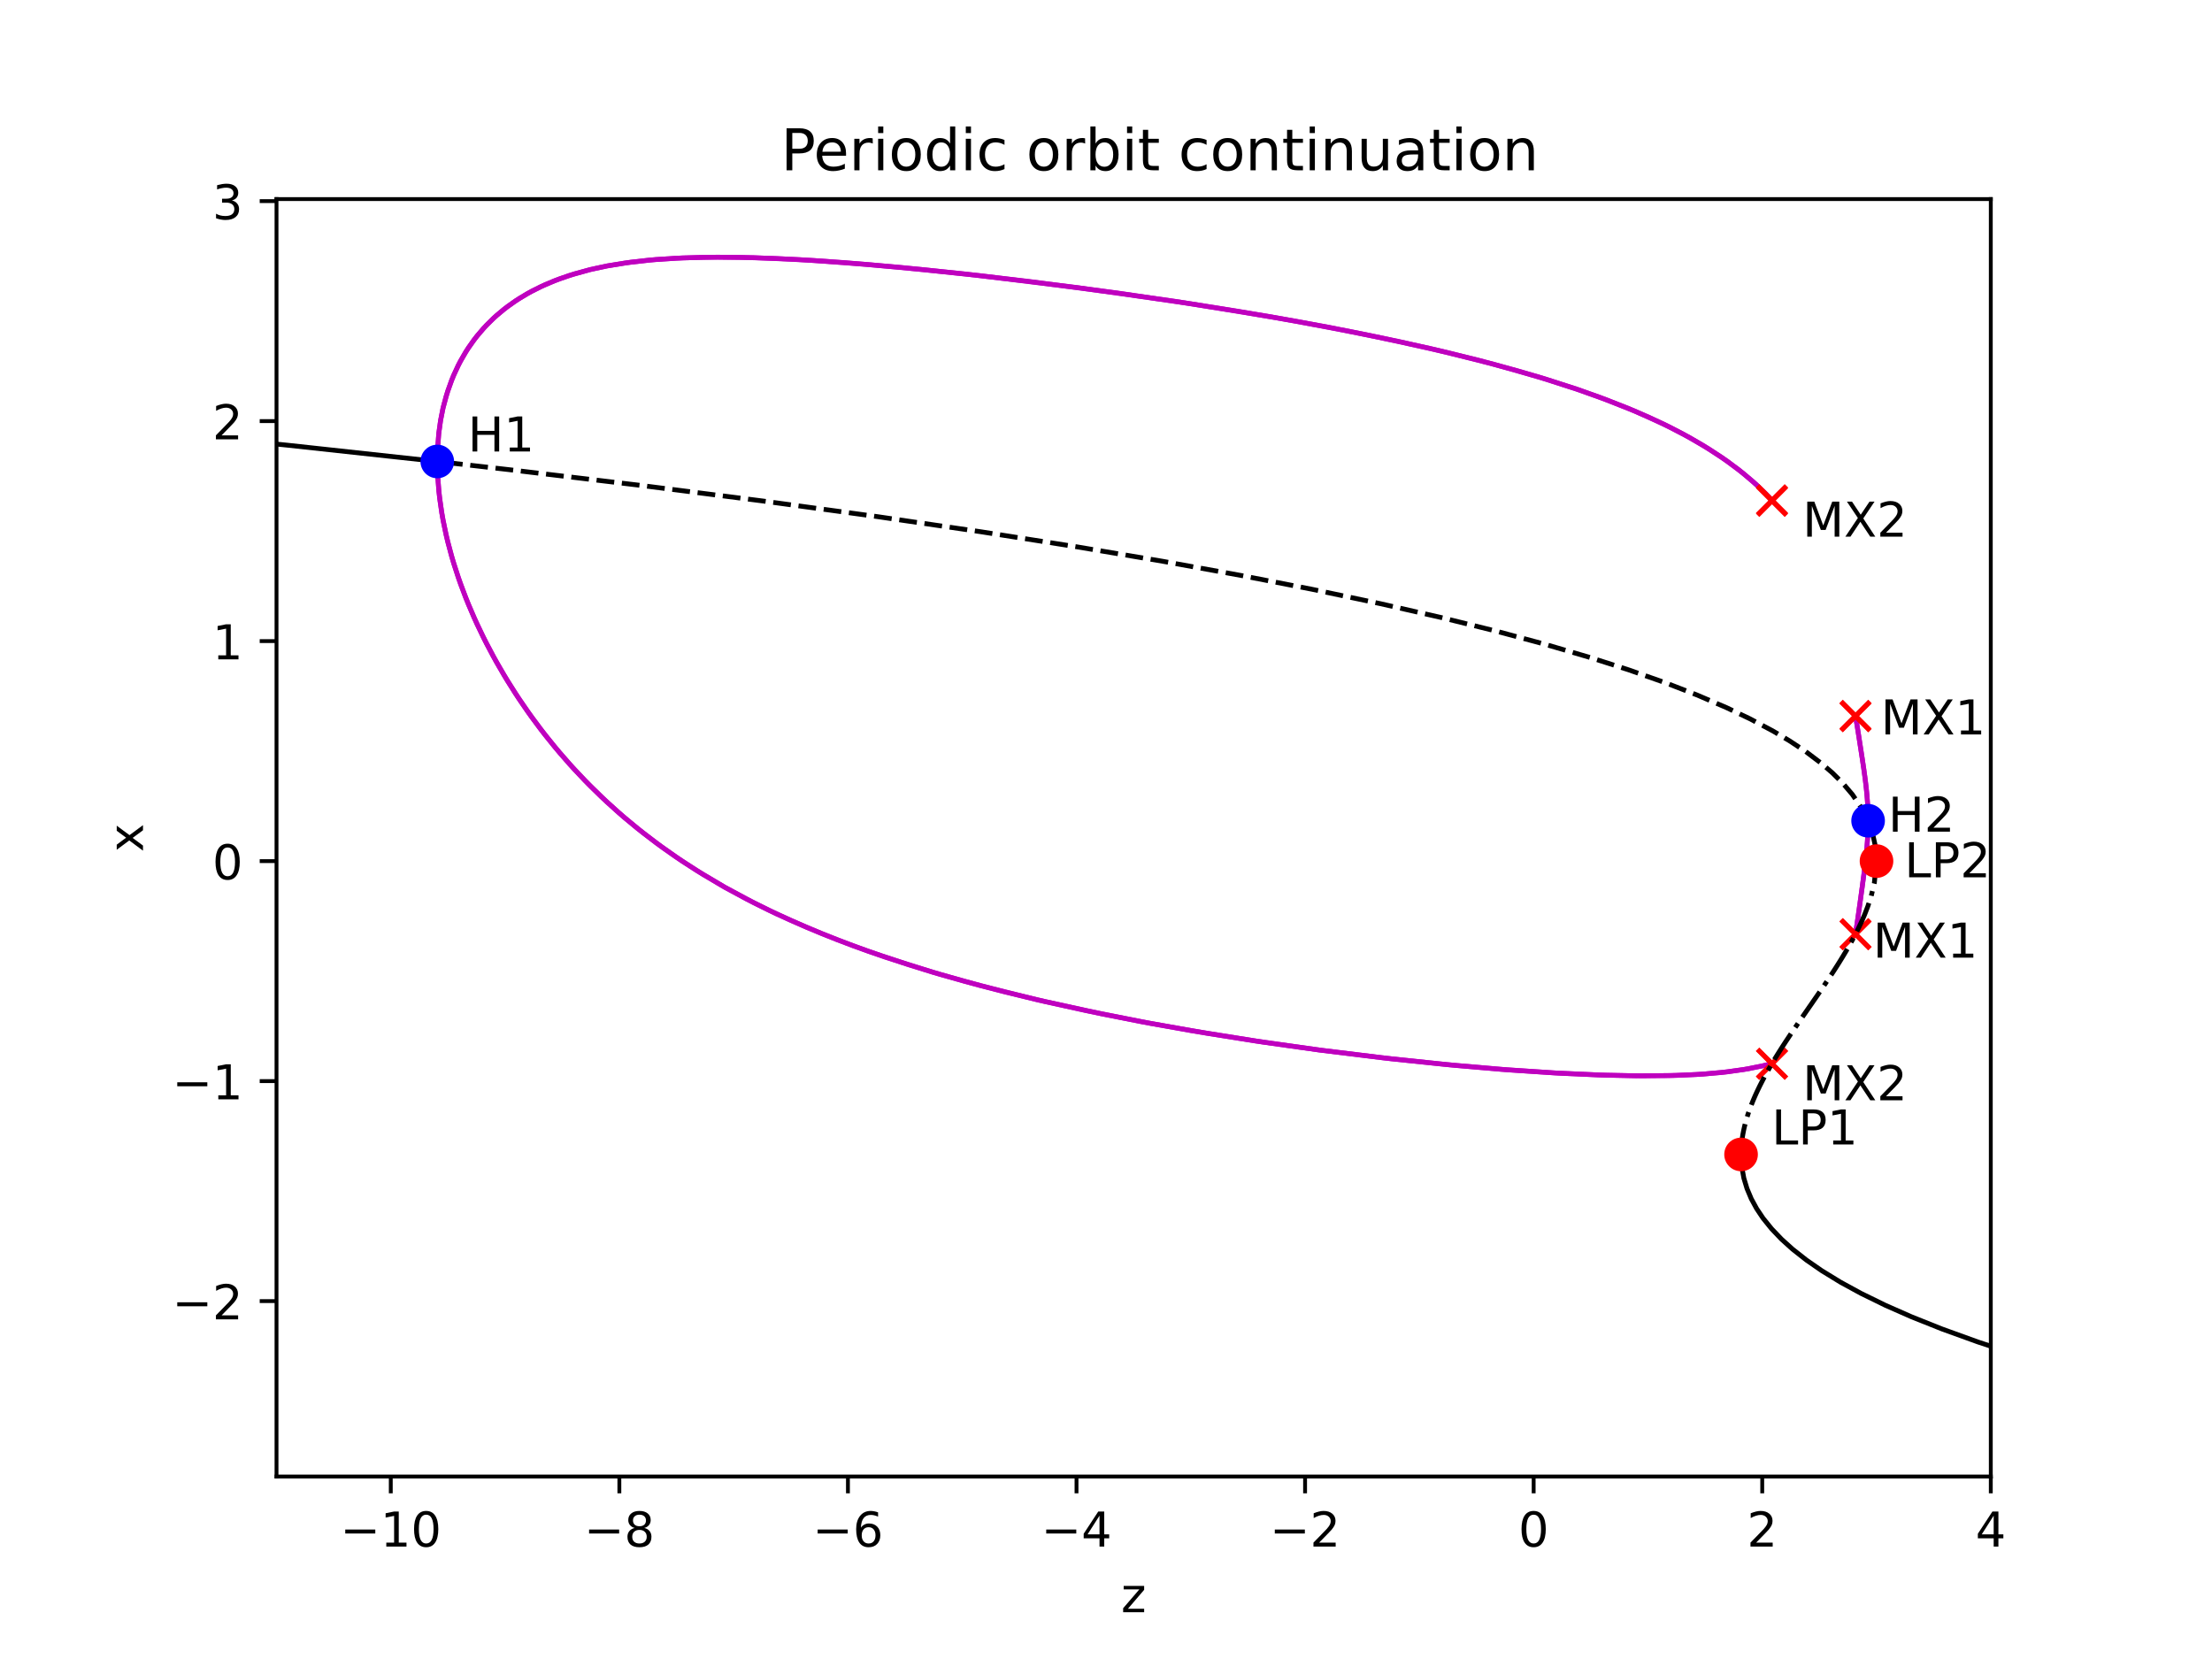 <?xml version="1.0" encoding="UTF-8"?>
<svg xmlns="http://www.w3.org/2000/svg" xmlns:xlink="http://www.w3.org/1999/xlink" width="460.8pt" height="345.6pt" viewBox="0 0 460.8 345.6" version="1.1">
<rect x="0" y="0" width="460.8" height="345.6" fill="#333333" stroke="none"/>
<defs>
<g>
<symbol overflow="visible" id="glyph0-0">
<path style="stroke:none;" d="M 0.5 1.766 L 0.5 -7.047 L 5.5 -7.047 L 5.5 1.766 Z M 1.062 1.219 L 4.938 1.219 L 4.938 -6.484 L 1.062 -6.484 Z M 1.062 1.219 "/>
</symbol>
<symbol overflow="visible" id="glyph0-1">
<path style="stroke:none;" d="M 1.234 -0.828 L 2.859 -0.828 L 2.859 -6.391 L 1.094 -6.047 L 1.094 -6.938 L 2.844 -7.297 L 3.828 -7.297 L 3.828 -0.828 L 5.438 -0.828 L 5.438 0 L 1.234 0 Z M 1.234 -0.828 "/>
</symbol>
<symbol overflow="visible" id="glyph0-2">
<path style="stroke:none;" d="M 3.172 -6.641 C 2.672 -6.641 2.289 -6.391 2.031 -5.891 C 1.781 -5.391 1.656 -4.641 1.656 -3.641 C 1.656 -2.641 1.781 -1.891 2.031 -1.391 C 2.289 -0.891 2.672 -0.641 3.172 -0.641 C 3.691 -0.641 4.078 -0.891 4.328 -1.391 C 4.586 -1.891 4.719 -2.641 4.719 -3.641 C 4.719 -4.641 4.586 -5.391 4.328 -5.891 C 4.078 -6.391 3.691 -6.641 3.172 -6.641 Z M 3.172 -7.422 C 3.992 -7.422 4.617 -7.098 5.047 -6.453 C 5.484 -5.805 5.703 -4.867 5.703 -3.641 C 5.703 -2.41 5.484 -1.473 5.047 -0.828 C 4.617 -0.18 3.992 0.141 3.172 0.141 C 2.359 0.141 1.734 -0.18 1.297 -0.828 C 0.867 -1.473 0.656 -2.41 0.656 -3.641 C 0.656 -4.867 0.867 -5.805 1.297 -6.453 C 1.734 -7.098 2.359 -7.422 3.172 -7.422 Z M 3.172 -7.422 "/>
</symbol>
<symbol overflow="visible" id="glyph0-3">
<path style="stroke:none;" d="M 3.172 -3.469 C 2.703 -3.469 2.332 -3.336 2.062 -3.078 C 1.801 -2.828 1.672 -2.484 1.672 -2.047 C 1.672 -1.609 1.801 -1.266 2.062 -1.016 C 2.332 -0.766 2.703 -0.641 3.172 -0.641 C 3.641 -0.641 4.008 -0.766 4.281 -1.016 C 4.551 -1.266 4.688 -1.609 4.688 -2.047 C 4.688 -2.484 4.551 -2.828 4.281 -3.078 C 4.02 -3.336 3.648 -3.469 3.172 -3.469 Z M 2.188 -3.875 C 1.77 -3.977 1.441 -4.176 1.203 -4.469 C 0.961 -4.758 0.844 -5.113 0.844 -5.531 C 0.844 -6.113 1.051 -6.57 1.469 -6.906 C 1.883 -7.25 2.453 -7.422 3.172 -7.422 C 3.898 -7.422 4.473 -7.25 4.891 -6.906 C 5.305 -6.57 5.516 -6.113 5.516 -5.531 C 5.516 -5.113 5.395 -4.758 5.156 -4.469 C 4.914 -4.176 4.586 -3.977 4.172 -3.875 C 4.648 -3.77 5.02 -3.555 5.281 -3.234 C 5.539 -2.91 5.672 -2.516 5.672 -2.047 C 5.672 -1.336 5.457 -0.797 5.031 -0.422 C 4.602 -0.047 3.984 0.141 3.172 0.141 C 2.367 0.141 1.75 -0.047 1.312 -0.422 C 0.883 -0.797 0.672 -1.336 0.672 -2.047 C 0.672 -2.516 0.805 -2.91 1.078 -3.234 C 1.348 -3.555 1.719 -3.77 2.188 -3.875 Z M 1.828 -5.438 C 1.828 -5.062 1.945 -4.766 2.188 -4.547 C 2.426 -4.336 2.754 -4.234 3.172 -4.234 C 3.598 -4.234 3.93 -4.336 4.172 -4.547 C 4.41 -4.766 4.531 -5.062 4.531 -5.438 C 4.531 -5.812 4.41 -6.102 4.172 -6.312 C 3.93 -6.531 3.598 -6.641 3.172 -6.641 C 2.754 -6.641 2.426 -6.531 2.188 -6.312 C 1.945 -6.102 1.828 -5.812 1.828 -5.438 Z M 1.828 -5.438 "/>
</symbol>
<symbol overflow="visible" id="glyph0-4">
<path style="stroke:none;" d="M 3.297 -4.031 C 2.859 -4.031 2.508 -3.879 2.25 -3.578 C 1.988 -3.273 1.859 -2.863 1.859 -2.344 C 1.859 -1.812 1.988 -1.395 2.25 -1.094 C 2.508 -0.789 2.859 -0.641 3.297 -0.641 C 3.742 -0.641 4.094 -0.789 4.344 -1.094 C 4.602 -1.395 4.734 -1.812 4.734 -2.344 C 4.734 -2.863 4.602 -3.273 4.344 -3.578 C 4.094 -3.879 3.742 -4.031 3.297 -4.031 Z M 5.266 -7.125 L 5.266 -6.234 C 5.016 -6.348 4.758 -6.438 4.5 -6.5 C 4.25 -6.562 4.004 -6.594 3.766 -6.594 C 3.109 -6.594 2.609 -6.375 2.266 -5.938 C 1.922 -5.5 1.727 -4.832 1.688 -3.938 C 1.875 -4.219 2.113 -4.43 2.406 -4.578 C 2.695 -4.734 3.016 -4.812 3.359 -4.812 C 4.086 -4.812 4.664 -4.586 5.094 -4.141 C 5.52 -3.703 5.734 -3.102 5.734 -2.344 C 5.734 -1.594 5.508 -0.988 5.062 -0.531 C 4.625 -0.082 4.035 0.141 3.297 0.141 C 2.453 0.141 1.805 -0.18 1.359 -0.828 C 0.922 -1.473 0.703 -2.41 0.703 -3.641 C 0.703 -4.785 0.973 -5.703 1.516 -6.391 C 2.066 -7.078 2.801 -7.422 3.719 -7.422 C 3.969 -7.422 4.219 -7.395 4.469 -7.344 C 4.719 -7.301 4.984 -7.227 5.266 -7.125 Z M 5.266 -7.125 "/>
</symbol>
<symbol overflow="visible" id="glyph0-5">
<path style="stroke:none;" d="M 3.781 -6.438 L 1.297 -2.547 L 3.781 -2.547 Z M 3.516 -7.297 L 4.766 -7.297 L 4.766 -2.547 L 5.797 -2.547 L 5.797 -1.719 L 4.766 -1.719 L 4.766 0 L 3.781 0 L 3.781 -1.719 L 0.484 -1.719 L 0.484 -2.672 Z M 3.516 -7.297 "/>
</symbol>
<symbol overflow="visible" id="glyph0-6">
<path style="stroke:none;" d="M 1.922 -0.828 L 5.359 -0.828 L 5.359 0 L 0.734 0 L 0.734 -0.828 C 1.109 -1.211 1.617 -1.734 2.266 -2.391 C 2.91 -3.047 3.316 -3.469 3.484 -3.656 C 3.797 -4.008 4.016 -4.305 4.141 -4.547 C 4.266 -4.797 4.328 -5.039 4.328 -5.281 C 4.328 -5.664 4.191 -5.977 3.922 -6.219 C 3.648 -6.469 3.297 -6.594 2.859 -6.594 C 2.547 -6.594 2.219 -6.535 1.875 -6.422 C 1.539 -6.316 1.176 -6.156 0.781 -5.938 L 0.781 -6.938 C 1.176 -7.094 1.547 -7.211 1.891 -7.297 C 2.234 -7.379 2.551 -7.422 2.844 -7.422 C 3.594 -7.422 4.191 -7.234 4.641 -6.859 C 5.098 -6.484 5.328 -5.977 5.328 -5.344 C 5.328 -5.039 5.27 -4.754 5.156 -4.484 C 5.039 -4.223 4.836 -3.91 4.547 -3.547 C 4.461 -3.453 4.203 -3.176 3.766 -2.719 C 3.328 -2.27 2.711 -1.641 1.922 -0.828 Z M 1.922 -0.828 "/>
</symbol>
<symbol overflow="visible" id="glyph0-7">
<path style="stroke:none;" d="M 0.547 -5.469 L 4.812 -5.469 L 4.812 -4.656 L 1.438 -0.719 L 4.812 -0.719 L 4.812 0 L 0.438 0 L 0.438 -0.828 L 3.812 -4.75 L 0.547 -4.75 Z M 0.547 -5.469 "/>
</symbol>
<symbol overflow="visible" id="glyph0-8">
<path style="stroke:none;" d="M 4.062 -3.938 C 4.531 -3.832 4.895 -3.617 5.156 -3.297 C 5.426 -2.984 5.562 -2.594 5.562 -2.125 C 5.562 -1.406 5.312 -0.848 4.812 -0.453 C 4.32 -0.055 3.617 0.141 2.703 0.141 C 2.398 0.141 2.086 0.109 1.766 0.047 C 1.441 -0.016 1.109 -0.102 0.766 -0.219 L 0.766 -1.172 C 1.035 -1.016 1.332 -0.895 1.656 -0.812 C 1.988 -0.727 2.332 -0.688 2.688 -0.688 C 3.301 -0.688 3.77 -0.805 4.094 -1.047 C 4.414 -1.297 4.578 -1.656 4.578 -2.125 C 4.578 -2.551 4.426 -2.883 4.125 -3.125 C 3.82 -3.363 3.406 -3.484 2.875 -3.484 L 2.016 -3.484 L 2.016 -4.297 L 2.906 -4.297 C 3.395 -4.297 3.766 -4.395 4.016 -4.594 C 4.273 -4.789 4.406 -5.07 4.406 -5.438 C 4.406 -5.801 4.27 -6.082 4 -6.281 C 3.738 -6.488 3.363 -6.594 2.875 -6.594 C 2.602 -6.594 2.312 -6.562 2 -6.5 C 1.688 -6.445 1.348 -6.359 0.984 -6.234 L 0.984 -7.109 C 1.359 -7.211 1.707 -7.289 2.031 -7.344 C 2.363 -7.395 2.672 -7.422 2.953 -7.422 C 3.703 -7.422 4.297 -7.25 4.734 -6.906 C 5.172 -6.57 5.391 -6.113 5.391 -5.531 C 5.391 -5.125 5.273 -4.781 5.047 -4.5 C 4.816 -4.227 4.488 -4.039 4.062 -3.938 Z M 4.062 -3.938 "/>
</symbol>
<symbol overflow="visible" id="glyph0-9">
<path style="stroke:none;" d="M 0.984 -7.297 L 2.453 -7.297 L 4.312 -2.328 L 6.188 -7.297 L 7.656 -7.297 L 7.656 0 L 6.688 0 L 6.688 -6.406 L 4.812 -1.406 L 3.812 -1.406 L 1.938 -6.406 L 1.938 0 L 0.984 0 Z M 0.984 -7.297 "/>
</symbol>
<symbol overflow="visible" id="glyph0-10">
<path style="stroke:none;" d="M 0.625 -7.297 L 1.688 -7.297 L 3.5 -4.578 L 5.328 -7.297 L 6.375 -7.297 L 4.031 -3.797 L 6.531 0 L 5.484 0 L 3.422 -3.094 L 1.359 0 L 0.297 0 L 2.906 -3.891 Z M 0.625 -7.297 "/>
</symbol>
<symbol overflow="visible" id="glyph0-11">
<path style="stroke:none;" d="M 0.984 -7.297 L 1.969 -7.297 L 1.969 -0.828 L 5.516 -0.828 L 5.516 0 L 0.984 0 Z M 0.984 -7.297 "/>
</symbol>
<symbol overflow="visible" id="glyph0-12">
<path style="stroke:none;" d="M 1.969 -6.484 L 1.969 -3.734 L 3.203 -3.734 C 3.66 -3.734 4.016 -3.852 4.266 -4.094 C 4.523 -4.332 4.656 -4.672 4.656 -5.109 C 4.656 -5.547 4.523 -5.883 4.266 -6.125 C 4.016 -6.363 3.66 -6.484 3.203 -6.484 Z M 0.984 -7.297 L 3.203 -7.297 C 4.023 -7.297 4.645 -7.109 5.062 -6.734 C 5.477 -6.367 5.688 -5.828 5.688 -5.109 C 5.688 -4.391 5.477 -3.848 5.062 -3.484 C 4.645 -3.117 4.023 -2.938 3.203 -2.938 L 1.969 -2.938 L 1.969 0 L 0.984 0 Z M 0.984 -7.297 "/>
</symbol>
<symbol overflow="visible" id="glyph0-13">
<path style="stroke:none;" d="M 0.984 -7.297 L 1.969 -7.297 L 1.969 -4.297 L 5.547 -4.297 L 5.547 -7.297 L 6.531 -7.297 L 6.531 0 L 5.547 0 L 5.547 -3.469 L 1.969 -3.469 L 1.969 0 L 0.984 0 Z M 0.984 -7.297 "/>
</symbol>
<symbol overflow="visible" id="glyph1-0">
<path style="stroke:none;" d="M 1.766 -0.5 L -7.047 -0.5 L -7.047 -5.5 L 1.766 -5.5 Z M 1.219 -1.062 L 1.219 -4.938 L -6.484 -4.938 L -6.484 -1.062 Z M 1.219 -1.062 "/>
</symbol>
<symbol overflow="visible" id="glyph1-1">
<path style="stroke:none;" d="M -5.469 -5.484 L -2.812 -3.516 L 0 -5.594 L 0 -4.531 L -2.156 -2.938 L 0 -1.344 L 0 -0.281 L -2.859 -2.406 L -5.469 -0.469 L -5.469 -1.531 L -3.516 -2.984 L -5.469 -4.422 Z M -5.469 -5.484 "/>
</symbol>
<symbol overflow="visible" id="glyph2-0">
<path style="stroke:none;" d="M 0.594 2.125 L 0.594 -8.469 L 6.594 -8.469 L 6.594 2.125 Z M 1.266 1.453 L 5.938 1.453 L 5.938 -7.781 L 1.266 -7.781 Z M 1.266 1.453 "/>
</symbol>
<symbol overflow="visible" id="glyph2-1">
<path style="stroke:none;" d="M 2.359 -7.781 L 2.359 -4.484 L 3.844 -4.484 C 4.395 -4.484 4.82 -4.625 5.125 -4.906 C 5.426 -5.195 5.578 -5.609 5.578 -6.141 C 5.578 -6.66 5.426 -7.062 5.125 -7.344 C 4.82 -7.633 4.395 -7.781 3.844 -7.781 Z M 1.172 -8.75 L 3.844 -8.75 C 4.832 -8.75 5.578 -8.523 6.078 -8.078 C 6.578 -7.641 6.828 -6.992 6.828 -6.141 C 6.828 -5.273 6.578 -4.617 6.078 -4.172 C 5.578 -3.734 4.832 -3.516 3.844 -3.516 L 2.359 -3.516 L 2.359 0 L 1.172 0 Z M 1.172 -8.75 "/>
</symbol>
<symbol overflow="visible" id="glyph2-2">
<path style="stroke:none;" d="M 6.75 -3.547 L 6.75 -3.031 L 1.781 -3.031 C 1.832 -2.281 2.055 -1.711 2.453 -1.328 C 2.859 -0.941 3.414 -0.75 4.125 -0.75 C 4.539 -0.75 4.941 -0.797 5.328 -0.891 C 5.723 -0.992 6.113 -1.148 6.5 -1.359 L 6.5 -0.328 C 6.102 -0.172 5.703 -0.051 5.297 0.031 C 4.891 0.125 4.477 0.172 4.062 0.172 C 3.02 0.172 2.191 -0.129 1.578 -0.734 C 0.961 -1.348 0.656 -2.176 0.656 -3.219 C 0.656 -4.289 0.945 -5.141 1.531 -5.766 C 2.113 -6.398 2.895 -6.719 3.875 -6.719 C 4.758 -6.719 5.457 -6.43 5.969 -5.859 C 6.488 -5.297 6.75 -4.523 6.75 -3.547 Z M 5.672 -3.875 C 5.66 -4.457 5.492 -4.926 5.172 -5.281 C 4.848 -5.633 4.422 -5.812 3.891 -5.812 C 3.285 -5.812 2.801 -5.641 2.438 -5.297 C 2.082 -4.953 1.879 -4.473 1.828 -3.859 Z M 5.672 -3.875 "/>
</symbol>
<symbol overflow="visible" id="glyph2-3">
<path style="stroke:none;" d="M 4.938 -5.562 C 4.812 -5.625 4.676 -5.672 4.531 -5.703 C 4.395 -5.742 4.238 -5.766 4.062 -5.766 C 3.457 -5.766 2.988 -5.566 2.656 -5.172 C 2.332 -4.773 2.172 -4.203 2.172 -3.453 L 2.172 0 L 1.094 0 L 1.094 -6.562 L 2.172 -6.562 L 2.172 -5.547 C 2.398 -5.941 2.695 -6.234 3.062 -6.422 C 3.426 -6.617 3.867 -6.719 4.391 -6.719 C 4.461 -6.719 4.539 -6.711 4.625 -6.703 C 4.719 -6.691 4.816 -6.676 4.922 -6.656 Z M 4.938 -5.562 "/>
</symbol>
<symbol overflow="visible" id="glyph2-4">
<path style="stroke:none;" d="M 1.125 -6.562 L 2.203 -6.562 L 2.203 0 L 1.125 0 Z M 1.125 -9.125 L 2.203 -9.125 L 2.203 -7.75 L 1.125 -7.75 Z M 1.125 -9.125 "/>
</symbol>
<symbol overflow="visible" id="glyph2-5">
<path style="stroke:none;" d="M 3.672 -5.812 C 3.098 -5.812 2.641 -5.582 2.297 -5.125 C 1.961 -4.676 1.797 -4.062 1.797 -3.281 C 1.797 -2.488 1.961 -1.867 2.297 -1.422 C 2.629 -0.973 3.086 -0.75 3.672 -0.75 C 4.242 -0.75 4.695 -0.973 5.031 -1.422 C 5.375 -1.879 5.547 -2.5 5.547 -3.281 C 5.547 -4.051 5.375 -4.664 5.031 -5.125 C 4.695 -5.582 4.242 -5.812 3.672 -5.812 Z M 3.672 -6.719 C 4.609 -6.719 5.344 -6.41 5.875 -5.797 C 6.414 -5.191 6.688 -4.352 6.688 -3.281 C 6.688 -2.207 6.414 -1.363 5.875 -0.75 C 5.344 -0.133 4.609 0.172 3.672 0.172 C 2.734 0.172 1.992 -0.133 1.453 -0.75 C 0.922 -1.363 0.656 -2.207 0.656 -3.281 C 0.656 -4.352 0.922 -5.191 1.453 -5.797 C 1.992 -6.41 2.734 -6.719 3.672 -6.719 Z M 3.672 -6.719 "/>
</symbol>
<symbol overflow="visible" id="glyph2-6">
<path style="stroke:none;" d="M 5.453 -5.562 L 5.453 -9.125 L 6.531 -9.125 L 6.531 0 L 5.453 0 L 5.453 -0.984 C 5.223 -0.598 4.938 -0.305 4.594 -0.109 C 4.25 0.078 3.832 0.172 3.344 0.172 C 2.551 0.172 1.906 -0.145 1.406 -0.781 C 0.906 -1.414 0.656 -2.25 0.656 -3.281 C 0.656 -4.312 0.906 -5.141 1.406 -5.766 C 1.906 -6.398 2.551 -6.719 3.344 -6.719 C 3.832 -6.719 4.25 -6.625 4.594 -6.438 C 4.938 -6.25 5.223 -5.957 5.453 -5.562 Z M 1.781 -3.281 C 1.781 -2.488 1.941 -1.863 2.266 -1.406 C 2.586 -0.957 3.035 -0.734 3.609 -0.734 C 4.18 -0.734 4.629 -0.957 4.953 -1.406 C 5.285 -1.863 5.453 -2.488 5.453 -3.281 C 5.453 -4.07 5.285 -4.691 4.953 -5.141 C 4.629 -5.586 4.18 -5.812 3.609 -5.812 C 3.035 -5.812 2.586 -5.586 2.266 -5.141 C 1.941 -4.691 1.781 -4.07 1.781 -3.281 Z M 1.781 -3.281 "/>
</symbol>
<symbol overflow="visible" id="glyph2-7">
<path style="stroke:none;" d="M 5.859 -6.312 L 5.859 -5.297 C 5.547 -5.473 5.238 -5.602 4.938 -5.688 C 4.633 -5.77 4.328 -5.812 4.016 -5.812 C 3.305 -5.812 2.758 -5.586 2.375 -5.141 C 1.988 -4.703 1.797 -4.082 1.797 -3.281 C 1.797 -2.477 1.988 -1.852 2.375 -1.406 C 2.758 -0.969 3.305 -0.75 4.016 -0.75 C 4.328 -0.75 4.633 -0.789 4.938 -0.875 C 5.238 -0.957 5.547 -1.082 5.859 -1.25 L 5.859 -0.25 C 5.555 -0.113 5.242 -0.008 4.922 0.062 C 4.598 0.133 4.254 0.172 3.891 0.172 C 2.898 0.172 2.113 -0.133 1.531 -0.75 C 0.945 -1.375 0.656 -2.219 0.656 -3.281 C 0.656 -4.344 0.945 -5.18 1.531 -5.797 C 2.125 -6.41 2.938 -6.719 3.969 -6.719 C 4.289 -6.719 4.609 -6.68 4.922 -6.609 C 5.242 -6.547 5.555 -6.445 5.859 -6.312 Z M 5.859 -6.312 "/>
</symbol>
<symbol overflow="visible" id="glyph2-8">
<path style="stroke:none;" d=""/>
</symbol>
<symbol overflow="visible" id="glyph2-9">
<path style="stroke:none;" d="M 5.844 -3.281 C 5.844 -4.07 5.676 -4.691 5.344 -5.141 C 5.02 -5.586 4.578 -5.812 4.016 -5.812 C 3.441 -5.812 2.988 -5.586 2.656 -5.141 C 2.332 -4.691 2.172 -4.07 2.172 -3.281 C 2.172 -2.488 2.332 -1.863 2.656 -1.406 C 2.988 -0.957 3.441 -0.734 4.016 -0.734 C 4.578 -0.734 5.02 -0.957 5.344 -1.406 C 5.676 -1.863 5.844 -2.488 5.844 -3.281 Z M 2.172 -5.562 C 2.398 -5.957 2.688 -6.25 3.031 -6.438 C 3.375 -6.625 3.785 -6.719 4.266 -6.719 C 5.066 -6.719 5.719 -6.398 6.219 -5.766 C 6.719 -5.141 6.969 -4.312 6.969 -3.281 C 6.969 -2.25 6.719 -1.414 6.219 -0.781 C 5.719 -0.145 5.066 0.172 4.266 0.172 C 3.785 0.172 3.375 0.078 3.031 -0.109 C 2.688 -0.305 2.398 -0.598 2.172 -0.984 L 2.172 0 L 1.094 0 L 1.094 -9.125 L 2.172 -9.125 Z M 2.172 -5.562 "/>
</symbol>
<symbol overflow="visible" id="glyph2-10">
<path style="stroke:none;" d="M 2.203 -8.422 L 2.203 -6.562 L 4.422 -6.562 L 4.422 -5.719 L 2.203 -5.719 L 2.203 -2.156 C 2.203 -1.625 2.273 -1.281 2.422 -1.125 C 2.566 -0.977 2.863 -0.906 3.312 -0.906 L 4.422 -0.906 L 4.422 0 L 3.312 0 C 2.477 0 1.898 -0.156 1.578 -0.469 C 1.266 -0.781 1.109 -1.344 1.109 -2.156 L 1.109 -5.719 L 0.328 -5.719 L 0.328 -6.562 L 1.109 -6.562 L 1.109 -8.422 Z M 2.203 -8.422 "/>
</symbol>
<symbol overflow="visible" id="glyph2-11">
<path style="stroke:none;" d="M 6.594 -3.969 L 6.594 0 L 5.516 0 L 5.516 -3.922 C 5.516 -4.547 5.391 -5.008 5.141 -5.312 C 4.898 -5.625 4.539 -5.781 4.062 -5.781 C 3.477 -5.781 3.016 -5.594 2.672 -5.219 C 2.336 -4.852 2.172 -4.348 2.172 -3.703 L 2.172 0 L 1.094 0 L 1.094 -6.562 L 2.172 -6.562 L 2.172 -5.547 C 2.43 -5.941 2.734 -6.234 3.078 -6.422 C 3.43 -6.617 3.836 -6.719 4.297 -6.719 C 5.047 -6.719 5.613 -6.484 6 -6.016 C 6.395 -5.555 6.594 -4.875 6.594 -3.969 Z M 6.594 -3.969 "/>
</symbol>
<symbol overflow="visible" id="glyph2-12">
<path style="stroke:none;" d="M 1.016 -2.594 L 1.016 -6.562 L 2.094 -6.562 L 2.094 -2.625 C 2.094 -2.008 2.211 -1.547 2.453 -1.234 C 2.703 -0.922 3.066 -0.766 3.547 -0.766 C 4.129 -0.766 4.586 -0.945 4.922 -1.312 C 5.266 -1.688 5.438 -2.195 5.438 -2.844 L 5.438 -6.562 L 6.516 -6.562 L 6.516 0 L 5.438 0 L 5.438 -1.016 C 5.176 -0.609 4.875 -0.305 4.531 -0.109 C 4.188 0.078 3.785 0.172 3.328 0.172 C 2.566 0.172 1.988 -0.062 1.594 -0.531 C 1.207 -1 1.016 -1.688 1.016 -2.594 Z M 3.734 -6.719 Z M 3.734 -6.719 "/>
</symbol>
<symbol overflow="visible" id="glyph2-13">
<path style="stroke:none;" d="M 4.109 -3.297 C 3.242 -3.297 2.641 -3.195 2.297 -3 C 1.961 -2.801 1.797 -2.461 1.797 -1.984 C 1.797 -1.598 1.922 -1.289 2.172 -1.062 C 2.43 -0.844 2.773 -0.734 3.203 -0.734 C 3.805 -0.734 4.285 -0.941 4.641 -1.359 C 5.004 -1.785 5.188 -2.352 5.188 -3.062 L 5.188 -3.297 Z M 6.266 -3.75 L 6.266 0 L 5.188 0 L 5.188 -1 C 4.938 -0.602 4.629 -0.305 4.266 -0.109 C 3.898 0.078 3.453 0.172 2.922 0.172 C 2.242 0.172 1.707 -0.016 1.312 -0.391 C 0.914 -0.773 0.719 -1.281 0.719 -1.906 C 0.719 -2.645 0.961 -3.203 1.453 -3.578 C 1.953 -3.953 2.691 -4.141 3.672 -4.141 L 5.188 -4.141 L 5.188 -4.25 C 5.188 -4.75 5.02 -5.133 4.688 -5.406 C 4.363 -5.676 3.91 -5.812 3.328 -5.812 C 2.953 -5.812 2.582 -5.766 2.219 -5.672 C 1.863 -5.578 1.523 -5.441 1.203 -5.266 L 1.203 -6.266 C 1.598 -6.422 1.977 -6.535 2.344 -6.609 C 2.719 -6.68 3.082 -6.719 3.438 -6.719 C 4.383 -6.719 5.094 -6.473 5.562 -5.984 C 6.031 -5.492 6.266 -4.75 6.266 -3.75 Z M 6.266 -3.75 "/>
</symbol>
</g>
<clipPath id="clip1">
  <path d="M 361 239 L 414.719 239 L 414.719 294 L 361 294 Z M 361 239 "/>
</clipPath>
<clipPath id="clip2">
  <path d="M 57.602 85 L 92 85 L 92 97 L 57.602 97 Z M 57.602 85 "/>
</clipPath>
</defs>
<g id="surface1">
<path style=" stroke:none;fill-rule:nonzero;fill:rgb(100%,100%,100%);fill-opacity:1;" d="M 0 0 L 460.801 0 L 460.801 345.602 L 0 345.602 Z M 0 0 "/>
<path style=" stroke:none;fill-rule:nonzero;fill:rgb(100%,100%,100%);fill-opacity:1;" d="M 57.602 41.473 L 414.719 41.473 L 414.719 307.586 L 57.602 307.586 Z M 57.602 41.473 "/>
<path style="fill:none;stroke-width:0.8;stroke-linecap:butt;stroke-linejoin:round;stroke:rgb(0%,0%,0%);stroke-opacity:1;stroke-miterlimit:10;" d="M 81.406 -307.586 L 81.406 -311.086 " transform="matrix(1,0,0,-1,0,0)"/>
<g style="fill:rgb(0%,0%,0%);fill-opacity:1;">
  <use xlink:href="#glyph0-1" x="79.24" y="322.178"/>
  <use xlink:href="#glyph0-2" x="85.6" y="322.178"/>
</g>
<path style=" stroke:none;fill-rule:nonzero;fill:rgb(0%,0%,0%);fill-opacity:1;" d="M 71.922 318.629 L 78.18 318.629 L 78.18 319.457 L 71.922 319.457 Z M 71.922 318.629 "/>
<path style="fill:none;stroke-width:0.8;stroke-linecap:butt;stroke-linejoin:round;stroke:rgb(0%,0%,0%);stroke-opacity:1;stroke-miterlimit:10;" d="M 129.023 -307.586 L 129.023 -311.086 " transform="matrix(1,0,0,-1,0,0)"/>
<g style="fill:rgb(0%,0%,0%);fill-opacity:1;">
  <use xlink:href="#glyph0-3" x="130.036" y="322.178"/>
</g>
<path style=" stroke:none;fill-rule:nonzero;fill:rgb(0%,0%,0%);fill-opacity:1;" d="M 122.719 318.629 L 128.977 318.629 L 128.977 319.457 L 122.719 319.457 Z M 122.719 318.629 "/>
<path style="fill:none;stroke-width:0.8;stroke-linecap:butt;stroke-linejoin:round;stroke:rgb(0%,0%,0%);stroke-opacity:1;stroke-miterlimit:10;" d="M 176.641 -307.586 L 176.641 -311.086 " transform="matrix(1,0,0,-1,0,0)"/>
<g style="fill:rgb(0%,0%,0%);fill-opacity:1;">
  <use xlink:href="#glyph0-4" x="177.652" y="322.178"/>
</g>
<path style=" stroke:none;fill-rule:nonzero;fill:rgb(0%,0%,0%);fill-opacity:1;" d="M 170.332 318.629 L 176.594 318.629 L 176.594 319.457 L 170.332 319.457 Z M 170.332 318.629 "/>
<path style="fill:none;stroke-width:0.8;stroke-linecap:butt;stroke-linejoin:round;stroke:rgb(0%,0%,0%);stroke-opacity:1;stroke-miterlimit:10;" d="M 224.258 -307.586 L 224.258 -311.086 " transform="matrix(1,0,0,-1,0,0)"/>
<g style="fill:rgb(0%,0%,0%);fill-opacity:1;">
  <use xlink:href="#glyph0-5" x="225.268" y="322.178"/>
</g>
<path style=" stroke:none;fill-rule:nonzero;fill:rgb(0%,0%,0%);fill-opacity:1;" d="M 217.949 318.629 L 224.207 318.629 L 224.207 319.457 L 217.949 319.457 Z M 217.949 318.629 "/>
<path style="fill:none;stroke-width:0.8;stroke-linecap:butt;stroke-linejoin:round;stroke:rgb(0%,0%,0%);stroke-opacity:1;stroke-miterlimit:10;" d="M 271.871 -307.586 L 271.871 -311.086 " transform="matrix(1,0,0,-1,0,0)"/>
<g style="fill:rgb(0%,0%,0%);fill-opacity:1;">
  <use xlink:href="#glyph0-6" x="272.884" y="322.178"/>
</g>
<path style=" stroke:none;fill-rule:nonzero;fill:rgb(0%,0%,0%);fill-opacity:1;" d="M 265.566 318.629 L 271.824 318.629 L 271.824 319.457 L 265.566 319.457 Z M 265.566 318.629 "/>
<path style="fill:none;stroke-width:0.8;stroke-linecap:butt;stroke-linejoin:round;stroke:rgb(0%,0%,0%);stroke-opacity:1;stroke-miterlimit:10;" d="M 319.488 -307.586 L 319.488 -311.086 " transform="matrix(1,0,0,-1,0,0)"/>
<g style="fill:rgb(0%,0%,0%);fill-opacity:1;">
  <use xlink:href="#glyph0-2" x="316.308" y="322.178"/>
</g>
<path style="fill:none;stroke-width:0.8;stroke-linecap:butt;stroke-linejoin:round;stroke:rgb(0%,0%,0%);stroke-opacity:1;stroke-miterlimit:10;" d="M 367.105 -307.586 L 367.105 -311.086 " transform="matrix(1,0,0,-1,0,0)"/>
<g style="fill:rgb(0%,0%,0%);fill-opacity:1;">
  <use xlink:href="#glyph0-6" x="363.924" y="322.178"/>
</g>
<path style="fill:none;stroke-width:0.8;stroke-linecap:butt;stroke-linejoin:round;stroke:rgb(0%,0%,0%);stroke-opacity:1;stroke-miterlimit:10;" d="M 414.719 -307.586 L 414.719 -311.086 " transform="matrix(1,0,0,-1,0,0)"/>
<g style="fill:rgb(0%,0%,0%);fill-opacity:1;">
  <use xlink:href="#glyph0-5" x="411.54" y="322.178"/>
</g>
<g style="fill:rgb(0%,0%,0%);fill-opacity:1;">
  <use xlink:href="#glyph0-7" x="233.535" y="335.85"/>
</g>
<path style="fill:none;stroke-width:0.8;stroke-linecap:butt;stroke-linejoin:round;stroke:rgb(0%,0%,0%);stroke-opacity:1;stroke-miterlimit:10;" d="M 57.602 -271.043 L 54.102 -271.043 " transform="matrix(1,0,0,-1,0,0)"/>
<g style="fill:rgb(0%,0%,0%);fill-opacity:1;">
  <use xlink:href="#glyph0-6" x="44.245" y="274.841"/>
</g>
<path style=" stroke:none;fill-rule:nonzero;fill:rgb(0%,0%,0%);fill-opacity:1;" d="M 36.926 271.289 L 43.188 271.289 L 43.188 272.121 L 36.926 272.121 Z M 36.926 271.289 "/>
<path style="fill:none;stroke-width:0.8;stroke-linecap:butt;stroke-linejoin:round;stroke:rgb(0%,0%,0%);stroke-opacity:1;stroke-miterlimit:10;" d="M 57.602 -225.215 L 54.102 -225.215 " transform="matrix(1,0,0,-1,0,0)"/>
<g style="fill:rgb(0%,0%,0%);fill-opacity:1;">
  <use xlink:href="#glyph0-1" x="44.245" y="229.01"/>
</g>
<path style=" stroke:none;fill-rule:nonzero;fill:rgb(0%,0%,0%);fill-opacity:1;" d="M 36.926 225.461 L 43.188 225.461 L 43.188 226.289 L 36.926 226.289 Z M 36.926 225.461 "/>
<path style="fill:none;stroke-width:0.8;stroke-linecap:butt;stroke-linejoin:round;stroke:rgb(0%,0%,0%);stroke-opacity:1;stroke-miterlimit:10;" d="M 57.602 -179.383 L 54.102 -179.383 " transform="matrix(1,0,0,-1,0,0)"/>
<g style="fill:rgb(0%,0%,0%);fill-opacity:1;">
  <use xlink:href="#glyph0-2" x="44.241" y="183.18"/>
</g>
<path style="fill:none;stroke-width:0.8;stroke-linecap:butt;stroke-linejoin:round;stroke:rgb(0%,0%,0%);stroke-opacity:1;stroke-miterlimit:10;" d="M 57.602 -133.555 L 54.102 -133.555 " transform="matrix(1,0,0,-1,0,0)"/>
<g style="fill:rgb(0%,0%,0%);fill-opacity:1;">
  <use xlink:href="#glyph0-1" x="44.241" y="137.35"/>
</g>
<path style="fill:none;stroke-width:0.8;stroke-linecap:butt;stroke-linejoin:round;stroke:rgb(0%,0%,0%);stroke-opacity:1;stroke-miterlimit:10;" d="M 57.602 -87.723 L 54.102 -87.723 " transform="matrix(1,0,0,-1,0,0)"/>
<g style="fill:rgb(0%,0%,0%);fill-opacity:1;">
  <use xlink:href="#glyph0-6" x="44.241" y="91.52"/>
</g>
<path style="fill:none;stroke-width:0.8;stroke-linecap:butt;stroke-linejoin:round;stroke:rgb(0%,0%,0%);stroke-opacity:1;stroke-miterlimit:10;" d="M 57.602 -41.895 L 54.102 -41.895 " transform="matrix(1,0,0,-1,0,0)"/>
<g style="fill:rgb(0%,0%,0%);fill-opacity:1;">
  <use xlink:href="#glyph0-8" x="44.241" y="45.69"/>
</g>
<g style="fill:rgb(0%,0%,0%);fill-opacity:1;">
  <use xlink:href="#glyph1-1" x="29.787" y="177.489"/>
</g>
<path style="fill:none;stroke-width:1;stroke-linecap:butt;stroke-linejoin:round;stroke:rgb(74.901%,0%,74.901%);stroke-opacity:1;stroke-dasharray:1,1.65;stroke-miterlimit:10;" d="M 369.141 -104.203 L 369.141 -104.238 L 369.141 -104.203 L 369.141 -104.227 L 369.141 -104.203 L 369.141 -104.262 L 369.141 -104.215 L 369.141 -104.289 L 369.141 -104.203 L 369.141 -104.211 L 369.141 -104.203 L 369.141 -104.238 L 369.141 -104.203 L 369.141 -104.262 L 369.141 -104.223 L 369.141 -104.281 L 369.141 -104.207 L 369.141 -104.344 L 369.141 -104.203 L 369.141 -104.262 L 369.141 -104.203 L 369.141 -104.234 L 369.141 -104.207 L 369.141 -104.246 L 369.141 -104.207 L 369.141 -104.215 L 369.141 -104.203 L 369.141 -104.273 L 369.141 -104.223 L 369.141 -104.238 L 369.141 -104.203 L 369.141 -104.258 L 369.141 -104.199 L 369.137 -104.207 " transform="matrix(1,0,0,-1,0,0)"/>
<path style="fill:none;stroke-width:1;stroke-linecap:butt;stroke-linejoin:round;stroke:rgb(74.901%,0%,74.901%);stroke-opacity:1;stroke-dasharray:1,1.65;stroke-miterlimit:10;" d="M 91.094 -96.133 L 91.094 -95.984 " transform="matrix(1,0,0,-1,0,0)"/>
<path style="fill:none;stroke-width:1;stroke-linecap:butt;stroke-linejoin:round;stroke:rgb(74.901%,0%,74.901%);stroke-opacity:1;stroke-dasharray:1,1.65;stroke-miterlimit:10;" d="M 369.141 -104.203 L 369.141 -104.219 L 369.141 -104.203 L 369.141 -104.215 L 369.141 -104.199 L 369.141 -104.23 L 369.141 -104.203 L 369.141 -104.246 L 369.141 -104.203 L 369.141 -104.227 L 369.141 -104.203 L 369.141 -104.234 L 369.141 -104.207 L 369.141 -104.242 L 369.141 -104.203 L 369.141 -104.234 L 369.141 -104.203 L 369.141 -104.223 L 369.141 -104.207 L 369.141 -104.285 L 369.141 -104.203 L 369.141 -104.234 L 369.141 -104.203 L 369.141 -104.312 L 369.141 -104.219 L 369.141 -104.254 L 369.141 -104.211 L 369.141 -104.301 L 369.141 -104.246 L 369.141 -104.27 L 369.141 -104.211 L 369.141 -104.258 L 369.141 -104.199 L 369.141 -104.211 L 369.141 -104.199 L 369.141 -104.203 " transform="matrix(1,0,0,-1,0,0)"/>
<path style="fill:none;stroke-width:1;stroke-linecap:butt;stroke-linejoin:round;stroke:rgb(74.901%,0%,74.901%);stroke-opacity:1;stroke-dasharray:1,1.65;stroke-miterlimit:10;" d="M 369.141 -104.203 L 369.141 -104.258 L 369.141 -104.207 " transform="matrix(1,0,0,-1,0,0)"/>
<path style="fill:none;stroke-width:1;stroke-linecap:butt;stroke-linejoin:round;stroke:rgb(74.901%,0%,74.901%);stroke-opacity:1;stroke-dasharray:1,1.65;stroke-miterlimit:10;" d="M 369.141 -104.207 L 369.141 -104.203 L 369.141 -104.352 " transform="matrix(1,0,0,-1,0,0)"/>
<path style="fill:none;stroke-width:1;stroke-linecap:square;stroke-linejoin:round;stroke:rgb(74.901%,0%,74.901%);stroke-opacity:1;stroke-miterlimit:10;" d="M 369.137 -104.207 L 369.133 -104.219 L 369.062 -104.133 L 368.141 -103.176 L 365.973 -101.047 L 363.207 -98.66 L 359.805 -96.066 L 356.039 -93.559 L 352.035 -91.191 L 347.855 -88.984 L 343.543 -86.941 L 339.117 -85.039 L 333.078 -82.703 L 328.465 -81.074 L 322.211 -79.043 L 315.867 -77.168 L 307.836 -74.996 L 298.07 -72.625 L 286.547 -70.129 L 276.586 -68.137 L 264.891 -66.02 L 248.086 -63.285 L 232.91 -61.051 L 214.359 -58.625 L 200.926 -57.062 L 187.605 -55.703 L 176.109 -54.719 L 166.445 -54.078 L 157.039 -53.676 L 149.465 -53.57 L 142.207 -53.723 L 136.676 -54.055 L 131.426 -54.609 L 126.484 -55.398 L 122.988 -56.148 L 118.609 -57.379 L 115.539 -58.473 L 112.645 -59.723 L 109.926 -61.121 L 107.371 -62.691 L 104.98 -64.426 L 102.75 -66.34 L 100.676 -68.449 L 98.762 -70.766 L 97.016 -73.316 L 95.449 -76.117 L 94.074 -79.199 L 92.922 -82.578 L 92.289 -85.008 L 91.781 -87.578 L 91.406 -90.277 L 91.129 -94.199 L 91.094 -96.133 " transform="matrix(1,0,0,-1,0,0)"/>
<path style="fill:none;stroke-width:1;stroke-linecap:square;stroke-linejoin:round;stroke:rgb(74.901%,0%,74.901%);stroke-opacity:1;stroke-miterlimit:10;" d="M 91.094 -95.984 L 91.176 -93.102 L 91.406 -90.277 L 91.781 -87.578 L 92.289 -85.008 L 93.281 -81.418 L 94.508 -78.141 L 95.949 -75.152 L 97.578 -72.438 L 99.383 -69.969 L 101.352 -67.723 L 103.477 -65.68 L 105.762 -63.828 L 108.203 -62.152 L 110.812 -60.637 L 113.59 -59.289 L 116.543 -58.094 L 119.672 -57.047 L 122.988 -56.152 L 126.484 -55.398 L 130.16 -54.789 L 135.336 -54.172 L 140.801 -53.793 L 146.52 -53.594 L 153.977 -53.602 L 161.703 -53.852 L 169.641 -54.27 L 181.012 -55.125 L 192.582 -56.195 L 204.277 -57.441 L 224.473 -59.914 L 244.715 -62.762 L 258.18 -64.887 L 269.91 -66.906 L 281.578 -69.117 L 291.5 -71.156 L 301.34 -73.395 L 311.062 -75.848 L 320.633 -78.559 L 328.465 -81.062 L 334.602 -83.262 L 340.605 -85.66 L 346.434 -88.285 L 350.66 -90.434 L 354.727 -92.754 L 358.582 -95.219 L 362.129 -97.793 L 365.148 -100.297 L 367.766 -102.773 L 369.141 -104.203 " transform="matrix(1,0,0,-1,0,0)"/>
<path style="fill-rule:nonzero;fill:rgb(100%,0%,0%);fill-opacity:1;stroke-width:1;stroke-linecap:butt;stroke-linejoin:round;stroke:rgb(100%,0%,0%);stroke-opacity:1;stroke-miterlimit:10;" d="M 366.141 -107.203 L 372.141 -101.203 M 366.141 -101.203 L 372.141 -107.203 " transform="matrix(1,0,0,-1,0,0)"/>
<path style="fill-rule:nonzero;fill:rgb(100%,0%,0%);fill-opacity:1;stroke-width:1;stroke-linecap:butt;stroke-linejoin:round;stroke:rgb(100%,0%,0%);stroke-opacity:1;stroke-miterlimit:10;" d="M 366.141 -107.352 L 372.141 -101.352 M 366.141 -101.352 L 372.141 -107.352 " transform="matrix(1,0,0,-1,0,0)"/>
<path style="fill:none;stroke-width:1;stroke-linecap:butt;stroke-linejoin:round;stroke:rgb(74.901%,0%,74.901%);stroke-opacity:1;stroke-dasharray:1,1.65;stroke-miterlimit:10;" d="M 369.141 -221.609 L 369.141 -221.559 L 369.137 -221.559 " transform="matrix(1,0,0,-1,0,0)"/>
<path style="fill:none;stroke-width:1;stroke-linecap:butt;stroke-linejoin:round;stroke:rgb(74.901%,0%,74.901%);stroke-opacity:1;stroke-dasharray:1,1.65;stroke-miterlimit:10;" d="M 91.094 -96.133 L 91.094 -96.281 " transform="matrix(1,0,0,-1,0,0)"/>
<path style="fill:none;stroke-width:1;stroke-linecap:butt;stroke-linejoin:round;stroke:rgb(74.901%,0%,74.901%);stroke-opacity:1;stroke-dasharray:1,1.65;stroke-miterlimit:10;" d="M 369.141 -221.559 L 369.141 -221.562 L 369.141 -221.559 " transform="matrix(1,0,0,-1,0,0)"/>
<path style="fill:none;stroke-width:1;stroke-linecap:butt;stroke-linejoin:round;stroke:rgb(74.901%,0%,74.901%);stroke-opacity:1;stroke-dasharray:1,1.65;stroke-miterlimit:10;" d="M 369.141 -221.559 L 369.141 -221.562 L 369.141 -221.559 L 369.141 -221.59 " transform="matrix(1,0,0,-1,0,0)"/>
<path style="fill:none;stroke-width:1;stroke-linecap:square;stroke-linejoin:round;stroke:rgb(74.901%,0%,74.901%);stroke-opacity:1;stroke-miterlimit:10;" d="M 369.137 -221.559 L 367.285 -222.012 L 364.219 -222.645 L 359.805 -223.293 L 354.727 -223.762 L 349.266 -224.027 L 342.078 -224.117 L 334.602 -223.988 L 325.352 -223.598 L 314.27 -222.883 L 302.969 -221.926 L 289.852 -220.574 L 274.922 -218.75 L 261.539 -216.859 L 248.086 -214.691 L 237.973 -212.879 L 226.16 -210.516 L 217.73 -208.656 L 209.312 -206.637 L 200.926 -204.418 L 194.246 -202.516 L 184.301 -199.355 L 177.738 -197.035 L 171.25 -194.52 L 164.855 -191.789 L 160.141 -189.602 L 155.5 -187.277 L 150.957 -184.812 L 145.066 -181.305 L 140.801 -178.512 L 136.676 -175.574 L 132.711 -172.508 L 128.914 -169.316 L 125.297 -166.012 L 121.863 -162.613 L 118.609 -159.129 L 115.539 -155.562 L 112.645 -151.926 L 109.926 -148.223 L 107.371 -144.453 L 104.98 -140.617 L 102.75 -136.711 L 100.676 -132.734 L 98.762 -128.668 L 97.016 -124.512 L 95.449 -120.25 L 94.074 -115.883 L 92.922 -111.418 L 92.02 -106.871 L 91.406 -102.285 L 91.129 -98.102 L 91.094 -96.133 " transform="matrix(1,0,0,-1,0,0)"/>
<path style="fill:none;stroke-width:1;stroke-linecap:square;stroke-linejoin:round;stroke:rgb(74.901%,0%,74.901%);stroke-opacity:1;stroke-miterlimit:10;" d="M 91.094 -96.281 L 91.176 -99.242 L 91.578 -103.812 L 92.289 -108.395 L 93.281 -112.918 L 94.508 -117.352 L 95.949 -121.684 L 97.578 -125.906 L 99.383 -130.035 L 101.352 -134.07 L 103.477 -138.023 L 105.762 -141.902 L 108.203 -145.715 L 110.812 -149.461 L 113.59 -153.145 L 116.543 -156.758 L 119.672 -160.297 L 122.988 -163.754 L 126.484 -167.125 L 130.16 -170.395 L 134.016 -173.539 L 138.035 -176.566 L 142.207 -179.457 L 146.52 -182.207 L 150.957 -184.816 L 157.039 -188.07 L 161.703 -190.352 L 168.039 -193.184 L 174.484 -195.801 L 181.012 -198.215 L 189.262 -200.973 L 195.914 -203 L 204.277 -205.34 L 216.043 -208.273 L 229.535 -211.219 L 239.656 -213.191 L 251.453 -215.258 L 263.215 -217.109 L 274.922 -218.75 L 288.203 -220.387 L 301.34 -221.77 L 312.668 -222.758 L 323.785 -223.512 L 333.078 -223.938 L 340.605 -224.109 L 347.855 -224.066 L 353.391 -223.848 L 358.582 -223.43 L 363.207 -222.816 L 367.285 -222.012 L 369.141 -221.559 " transform="matrix(1,0,0,-1,0,0)"/>
<path style="fill-rule:nonzero;fill:rgb(100%,0%,0%);fill-opacity:1;stroke-width:1;stroke-linecap:butt;stroke-linejoin:round;stroke:rgb(100%,0%,0%);stroke-opacity:1;stroke-miterlimit:10;" d="M 366.141 -224.609 L 372.141 -218.609 M 366.141 -218.609 L 372.141 -224.609 " transform="matrix(1,0,0,-1,0,0)"/>
<path style="fill-rule:nonzero;fill:rgb(100%,0%,0%);fill-opacity:1;stroke-width:1;stroke-linecap:butt;stroke-linejoin:round;stroke:rgb(100%,0%,0%);stroke-opacity:1;stroke-miterlimit:10;" d="M 366.141 -224.59 L 372.141 -218.59 M 366.141 -218.59 L 372.141 -224.59 " transform="matrix(1,0,0,-1,0,0)"/>
<path style="fill:none;stroke-width:1;stroke-linecap:butt;stroke-linejoin:round;stroke:rgb(74.901%,0%,74.901%);stroke-opacity:1;stroke-dasharray:1,1.65;stroke-miterlimit:10;" d="M 386.535 -149.109 L 386.535 -149.121 " transform="matrix(1,0,0,-1,0,0)"/>
<path style="fill:none;stroke-width:1;stroke-linecap:butt;stroke-linejoin:round;stroke:rgb(74.901%,0%,74.901%);stroke-opacity:1;stroke-dasharray:1,1.65;stroke-miterlimit:10;" d="M 386.535 -149.121 L 386.535 -149.133 L 386.535 -149.113 L 386.535 -149.129 " transform="matrix(1,0,0,-1,0,0)"/>
<path style="fill:none;stroke-width:1;stroke-linecap:butt;stroke-linejoin:round;stroke:rgb(74.901%,0%,74.901%);stroke-opacity:1;stroke-dasharray:1,1.65;stroke-miterlimit:10;" d="M 386.535 -149.113 L 386.535 -149.121 L 386.535 -149.117 L 386.535 -149.125 L 386.535 -149.113 L 386.535 -149.129 L 386.535 -149.109 L 386.535 -149.117 L 386.535 -149.113 L 386.535 -149.121 L 386.535 -149.109 L 386.535 -149.137 L 386.535 -149.117 L 386.535 -149.137 L 386.535 -149.109 L 386.535 -149.121 L 386.535 -149.109 L 386.535 -149.148 L 386.535 -149.109 L 386.535 -149.121 L 386.535 -149.113 L 386.535 -149.125 L 386.535 -149.109 L 386.535 -149.125 L 386.535 -149.109 L 386.535 -149.125 L 386.535 -149.113 L 386.535 -149.125 L 386.535 -149.109 L 386.535 -149.117 L 386.535 -149.109 L 386.535 -149.113 L 386.535 -149.109 L 386.535 -149.113 L 386.535 -149.105 L 386.535 -149.113 L 386.535 -149.109 " transform="matrix(1,0,0,-1,0,0)"/>
<path style="fill:none;stroke-width:1;stroke-linecap:butt;stroke-linejoin:round;stroke:rgb(74.901%,0%,74.901%);stroke-opacity:1;stroke-dasharray:1,1.65;stroke-miterlimit:10;" d="M 386.535 -149.109 L 386.535 -149.117 L 386.535 -149.109 L 386.535 -149.117 " transform="matrix(1,0,0,-1,0,0)"/>
<path style="fill:none;stroke-width:1;stroke-linecap:butt;stroke-linejoin:round;stroke:rgb(74.901%,0%,74.901%);stroke-opacity:1;stroke-dasharray:1,1.65;stroke-miterlimit:10;" d="M 389.16 -170.973 L 389.16 -170.59 " transform="matrix(1,0,0,-1,0,0)"/>
<path style="fill:none;stroke-width:1;stroke-linecap:butt;stroke-linejoin:round;stroke:rgb(74.901%,0%,74.901%);stroke-opacity:1;stroke-dasharray:1,1.65;stroke-miterlimit:10;" d="M 386.535 -149.109 L 386.535 -149.113 " transform="matrix(1,0,0,-1,0,0)"/>
<path style="fill:none;stroke-width:1;stroke-linecap:butt;stroke-linejoin:round;stroke:rgb(74.901%,0%,74.901%);stroke-opacity:1;stroke-dasharray:1,1.65;stroke-miterlimit:10;" d="M 386.535 -149.113 L 386.535 -149.109 L 386.535 -149.113 L 386.535 -149.109 L 386.535 -149.117 L 386.535 -149.109 L 386.535 -149.117 L 386.535 -149.109 L 386.535 -149.117 L 386.535 -149.109 L 386.535 -149.125 L 386.535 -149.113 L 386.535 -149.121 L 386.535 -149.113 L 386.535 -149.125 L 386.535 -149.109 L 386.535 -149.152 L 386.535 -149.109 L 386.535 -149.121 L 386.535 -149.113 L 386.535 -149.117 L 386.535 -149.109 L 386.535 -149.129 L 386.535 -149.109 L 386.535 -149.125 L 386.535 -149.109 L 386.535 -149.121 L 386.535 -149.113 L 386.535 -149.129 L 386.535 -149.109 L 386.535 -149.113 " transform="matrix(1,0,0,-1,0,0)"/>
<path style="fill:none;stroke-width:1;stroke-linecap:butt;stroke-linejoin:round;stroke:rgb(74.901%,0%,74.901%);stroke-opacity:1;stroke-dasharray:1,1.65;stroke-miterlimit:10;" d="M 386.535 -149.109 L 386.535 -149.121 " transform="matrix(1,0,0,-1,0,0)"/>
<path style="fill:none;stroke-width:1;stroke-linecap:square;stroke-linejoin:round;stroke:rgb(74.901%,0%,74.901%);stroke-opacity:1;stroke-miterlimit:10;" d="M 386.535 -149.117 L 386.535 -149.113 L 386.535 -149.117 L 386.539 -149.125 L 386.539 -149.141 L 386.543 -149.156 L 386.547 -149.176 L 386.551 -149.215 L 386.559 -149.266 L 386.57 -149.32 L 386.582 -149.402 L 386.598 -149.5 L 386.617 -149.621 L 386.641 -149.766 L 386.672 -149.934 L 386.703 -150.129 L 386.738 -150.355 L 386.777 -150.605 L 386.824 -150.883 L 386.875 -151.195 L 386.93 -151.539 L 386.988 -151.914 L 387.051 -152.316 L 387.121 -152.754 L 387.195 -153.219 L 387.273 -153.723 L 387.355 -154.254 L 387.445 -154.812 L 387.535 -155.406 L 387.633 -156.027 L 387.73 -156.672 L 387.836 -157.344 L 387.941 -158.039 L 388.047 -158.75 L 388.156 -159.484 L 388.266 -160.23 L 388.375 -160.992 L 388.48 -161.766 L 388.582 -162.547 L 388.68 -163.34 L 388.77 -164.145 L 388.855 -164.957 L 388.93 -165.777 L 388.996 -166.609 L 389.055 -167.449 L 389.102 -168.297 L 389.133 -169.152 L 389.152 -170.012 L 389.16 -170.59 L 389.16 -170.973 " transform="matrix(1,0,0,-1,0,0)"/>
<path style="fill:none;stroke-width:1;stroke-linecap:square;stroke-linejoin:round;stroke:rgb(74.901%,0%,74.901%);stroke-opacity:1;stroke-miterlimit:10;" d="M 389.16 -170.59 L 389.152 -170.012 L 389.133 -169.152 L 389.098 -168.297 L 389.055 -167.449 L 388.996 -166.609 L 388.93 -165.777 L 388.855 -164.957 L 388.77 -164.145 L 388.676 -163.34 L 388.582 -162.547 L 388.477 -161.762 L 388.371 -160.992 L 388.266 -160.23 L 388.156 -159.484 L 388.047 -158.75 L 387.941 -158.035 L 387.832 -157.344 L 387.73 -156.672 L 387.633 -156.027 L 387.535 -155.406 L 387.441 -154.812 L 387.355 -154.254 L 387.273 -153.719 L 387.195 -153.223 L 387.121 -152.75 L 387.051 -152.32 L 386.988 -151.91 L 386.926 -151.535 L 386.871 -151.195 L 386.824 -150.883 L 386.777 -150.605 L 386.738 -150.352 L 386.699 -150.129 L 386.668 -149.934 L 386.641 -149.766 L 386.617 -149.621 L 386.598 -149.5 L 386.582 -149.402 L 386.57 -149.324 L 386.559 -149.258 L 386.551 -149.211 L 386.547 -149.18 L 386.543 -149.156 L 386.539 -149.137 L 386.535 -149.125 L 386.535 -149.113 L 386.535 -149.121 L 386.535 -149.109 " transform="matrix(1,0,0,-1,0,0)"/>
<path style="fill:none;stroke-width:1;stroke-linecap:butt;stroke-linejoin:round;stroke:rgb(74.901%,0%,74.901%);stroke-opacity:1;stroke-dasharray:3.7,1.6;stroke-miterlimit:10;" d="M 386.535 -149.129 L 386.535 -149.109 L 386.535 -149.113 " transform="matrix(1,0,0,-1,0,0)"/>
<path style="fill:none;stroke-width:1;stroke-linecap:butt;stroke-linejoin:round;stroke:rgb(74.901%,0%,74.901%);stroke-opacity:1;stroke-dasharray:3.7,1.6;stroke-miterlimit:10;" d="M 386.535 -149.109 L 386.535 -149.129 L 386.535 -149.109 " transform="matrix(1,0,0,-1,0,0)"/>
<path style="fill:none;stroke-width:1;stroke-linecap:butt;stroke-linejoin:round;stroke:rgb(74.901%,0%,74.901%);stroke-opacity:1;stroke-dasharray:3.7,1.6;stroke-miterlimit:10;" d="M 386.535 -149.125 L 386.535 -149.113 L 386.535 -149.219 " transform="matrix(1,0,0,-1,0,0)"/>
<path style="fill-rule:nonzero;fill:rgb(100%,0%,0%);fill-opacity:1;stroke-width:1;stroke-linecap:butt;stroke-linejoin:round;stroke:rgb(100%,0%,0%);stroke-opacity:1;stroke-miterlimit:10;" d="M 383.535 -152.109 L 389.535 -146.109 M 383.535 -146.109 L 389.535 -152.109 " transform="matrix(1,0,0,-1,0,0)"/>
<path style="fill-rule:nonzero;fill:rgb(100%,0%,0%);fill-opacity:1;stroke-width:1;stroke-linecap:butt;stroke-linejoin:round;stroke:rgb(100%,0%,0%);stroke-opacity:1;stroke-miterlimit:10;" d="M 383.535 -152.219 L 389.535 -146.219 M 383.535 -146.219 L 389.535 -152.219 " transform="matrix(1,0,0,-1,0,0)"/>
<path style="fill:none;stroke-width:1;stroke-linecap:butt;stroke-linejoin:round;stroke:rgb(74.901%,0%,74.901%);stroke-opacity:1;stroke-dasharray:1,1.65;stroke-miterlimit:10;" d="M 386.535 -194.602 L 386.535 -194.598 " transform="matrix(1,0,0,-1,0,0)"/>
<path style="fill:none;stroke-width:1;stroke-linecap:butt;stroke-linejoin:round;stroke:rgb(74.901%,0%,74.901%);stroke-opacity:1;stroke-dasharray:1,1.65;stroke-miterlimit:10;" d="M 386.535 -194.598 L 386.535 -194.602 L 386.535 -194.598 " transform="matrix(1,0,0,-1,0,0)"/>
<path style="fill:none;stroke-width:1;stroke-linecap:butt;stroke-linejoin:round;stroke:rgb(74.901%,0%,74.901%);stroke-opacity:1;stroke-dasharray:1,1.65;stroke-miterlimit:10;" d="M 389.16 -170.973 L 389.16 -171.359 " transform="matrix(1,0,0,-1,0,0)"/>
<path style="fill:none;stroke-width:1;stroke-linecap:butt;stroke-linejoin:round;stroke:rgb(74.901%,0%,74.901%);stroke-opacity:1;stroke-dasharray:1,1.65;stroke-miterlimit:10;" d="M 386.535 -194.598 L 386.535 -194.602 L 386.535 -194.598 " transform="matrix(1,0,0,-1,0,0)"/>
<path style="fill:none;stroke-width:1;stroke-linecap:butt;stroke-linejoin:round;stroke:rgb(74.901%,0%,74.901%);stroke-opacity:1;stroke-dasharray:1,1.65;stroke-miterlimit:10;" d="M 386.535 -194.598 L 386.535 -194.613 " transform="matrix(1,0,0,-1,0,0)"/>
<path style="fill:none;stroke-width:1;stroke-linecap:square;stroke-linejoin:round;stroke:rgb(74.901%,0%,74.901%);stroke-opacity:1;stroke-miterlimit:10;" d="M 386.535 -194.598 L 386.535 -194.586 L 386.539 -194.578 L 386.539 -194.562 L 386.543 -194.543 L 386.547 -194.512 L 386.551 -194.469 L 386.559 -194.414 L 386.57 -194.34 L 386.582 -194.25 L 386.617 -194.004 L 386.641 -193.844 L 386.672 -193.656 L 386.703 -193.445 L 386.777 -192.926 L 386.824 -192.617 L 386.875 -192.277 L 386.93 -191.906 L 386.988 -191.5 L 387.051 -191.055 L 387.121 -190.578 L 387.195 -190.062 L 387.273 -189.512 L 387.355 -188.922 L 387.445 -188.301 L 387.535 -187.641 L 387.633 -186.949 L 387.73 -186.227 L 387.836 -185.477 L 387.941 -184.699 L 388.047 -183.902 L 388.156 -183.09 L 388.266 -182.266 L 388.375 -181.43 L 388.48 -180.582 L 388.582 -179.734 L 388.68 -178.879 L 388.77 -178.02 L 388.855 -177.156 L 388.93 -176.293 L 388.996 -175.422 L 389.055 -174.555 L 389.102 -173.68 L 389.133 -172.809 L 389.152 -171.938 L 389.16 -171.359 L 389.16 -170.973 " transform="matrix(1,0,0,-1,0,0)"/>
<path style="fill:none;stroke-width:1;stroke-linecap:square;stroke-linejoin:round;stroke:rgb(74.901%,0%,74.901%);stroke-opacity:1;stroke-miterlimit:10;" d="M 389.16 -171.359 L 389.152 -171.938 L 389.133 -172.809 L 389.098 -173.684 L 389.055 -174.555 L 388.996 -175.426 L 388.93 -176.293 L 388.855 -177.156 L 388.77 -178.02 L 388.676 -178.879 L 388.582 -179.734 L 388.477 -180.586 L 388.266 -182.266 L 388.156 -183.09 L 388.047 -183.902 L 387.941 -184.699 L 387.832 -185.477 L 387.73 -186.227 L 387.633 -186.949 L 387.535 -187.641 L 387.441 -188.301 L 387.355 -188.926 L 387.273 -189.512 L 387.195 -190.062 L 387.121 -190.578 L 387.051 -191.055 L 386.988 -191.5 L 386.926 -191.906 L 386.871 -192.281 L 386.824 -192.617 L 386.777 -192.926 L 386.738 -193.199 L 386.699 -193.445 L 386.668 -193.66 L 386.641 -193.844 L 386.617 -194.004 L 386.582 -194.25 L 386.57 -194.344 L 386.559 -194.414 L 386.551 -194.469 L 386.547 -194.512 L 386.543 -194.543 L 386.539 -194.562 L 386.535 -194.578 L 386.535 -194.598 " transform="matrix(1,0,0,-1,0,0)"/>
<path style="fill:none;stroke-width:1;stroke-linecap:butt;stroke-linejoin:round;stroke:rgb(74.901%,0%,74.901%);stroke-opacity:1;stroke-dasharray:3.7,1.6;stroke-miterlimit:10;" d="M 386.535 -194.598 L 386.535 -194.602 " transform="matrix(1,0,0,-1,0,0)"/>
<path style="fill:none;stroke-width:1;stroke-linecap:butt;stroke-linejoin:round;stroke:rgb(74.901%,0%,74.901%);stroke-opacity:1;stroke-dasharray:3.7,1.6;stroke-miterlimit:10;" d="M 386.535 -194.613 L 386.535 -194.621 " transform="matrix(1,0,0,-1,0,0)"/>
<path style="fill-rule:nonzero;fill:rgb(100%,0%,0%);fill-opacity:1;stroke-width:1;stroke-linecap:butt;stroke-linejoin:round;stroke:rgb(100%,0%,0%);stroke-opacity:1;stroke-miterlimit:10;" d="M 383.535 -197.602 L 389.535 -191.602 M 383.535 -191.602 L 389.535 -197.602 " transform="matrix(1,0,0,-1,0,0)"/>
<path style="fill-rule:nonzero;fill:rgb(100%,0%,0%);fill-opacity:1;stroke-width:1;stroke-linecap:butt;stroke-linejoin:round;stroke:rgb(100%,0%,0%);stroke-opacity:1;stroke-miterlimit:10;" d="M 383.535 -197.621 L 389.535 -191.621 M 383.535 -191.621 L 389.535 -197.621 " transform="matrix(1,0,0,-1,0,0)"/>
<g clip-path="url(#clip1)" clip-rule="nonzero">
<path style="fill:none;stroke-width:1;stroke-linecap:square;stroke-linejoin:round;stroke:rgb(0%,0%,0%);stroke-opacity:1;stroke-miterlimit:10;" d="M 461.801 -293.18 L 449.992 -290.418 L 439.184 -287.684 L 428.938 -284.863 L 419.91 -282.148 L 412.012 -279.547 L 404.602 -276.867 L 398.207 -274.316 L 392.746 -271.91 L 387.676 -269.43 L 383.422 -267.109 L 379.516 -264.715 L 376.316 -262.5 L 373.418 -260.219 L 371.109 -258.133 L 369.059 -255.984 L 367.273 -253.773 L 365.941 -251.781 L 364.824 -249.73 L 363.934 -247.613 L 363.277 -245.434 L 362.863 -243.172 L 362.707 -241.172 L 362.695 -240.492 " transform="matrix(1,0,0,-1,0,0)"/>
</g>
<path style="fill:none;stroke-width:1;stroke-linecap:square;stroke-linejoin:round;stroke:rgb(0%,0%,0%);stroke-opacity:1;stroke-miterlimit:10;" d="M 390.91 -179.383 L 390.703 -176.406 L 390.008 -173.266 L 389.16 -170.973 " transform="matrix(1,0,0,-1,0,0)"/>
<g clip-path="url(#clip2)" clip-rule="nonzero">
<path style="fill:none;stroke-width:1;stroke-linecap:square;stroke-linejoin:round;stroke:rgb(0%,0%,0%);stroke-opacity:1;stroke-miterlimit:10;" d="M 91.094 -96.133 L 59.859 -92.738 L 24.906 -89.18 L -1 -86.676 " transform="matrix(1,0,0,-1,0,0)"/>
</g>
<path style="fill:none;stroke-width:1;stroke-linecap:butt;stroke-linejoin:round;stroke:rgb(0%,0%,0%);stroke-opacity:1;stroke-dasharray:3.7,1.6;stroke-miterlimit:10;" d="M 389.16 -170.973 L 388.773 -170.125 L 387.84 -168.387 L 385.879 -165.5 L 383.828 -163.094 L 381.711 -160.996 L 379.539 -159.113 L 376.199 -156.586 L 372.77 -154.316 L 369.27 -152.242 L 364.5 -149.715 L 359.629 -147.398 L 353.414 -144.738 L 347.07 -142.281 L 339.305 -139.551 L 331.395 -137.012 L 321.73 -134.176 L 311.473 -131.422 L 300.344 -128.668 L 287.613 -125.766 L 273.227 -122.738 L 258.609 -119.895 L 242.289 -116.938 L 224.219 -113.895 L 204.352 -110.777 L 182.652 -107.605 L 159.078 -104.387 L 133.598 -101.133 L 106.168 -97.852 L 91.094 -96.133 " transform="matrix(1,0,0,-1,0,0)"/>
<path style="fill:none;stroke-width:1;stroke-linecap:butt;stroke-linejoin:round;stroke:rgb(0%,0%,0%);stroke-opacity:1;stroke-dasharray:6.4,1.6,1,1.6;stroke-miterlimit:10;" d="M 362.695 -240.492 L 362.695 -240.246 L 362.703 -239.898 L 362.715 -239.555 L 362.73 -239.203 L 362.754 -238.852 L 362.781 -238.5 L 362.816 -238.145 L 362.855 -237.789 L 362.898 -237.426 L 362.949 -237.066 L 363.008 -236.703 L 363.066 -236.336 L 363.137 -235.969 L 363.207 -235.598 L 363.371 -234.848 L 363.461 -234.469 L 363.559 -234.086 L 363.66 -233.703 L 363.77 -233.316 L 363.883 -232.93 L 364.004 -232.535 L 364.129 -232.141 L 364.262 -231.746 L 364.402 -231.344 L 364.547 -230.941 L 364.699 -230.535 L 364.855 -230.125 L 365.02 -229.711 L 365.188 -229.293 L 365.367 -228.875 L 365.547 -228.453 L 365.738 -228.023 L 365.934 -227.594 L 366.137 -227.16 L 366.348 -226.723 L 366.562 -226.281 L 366.785 -225.836 L 367.016 -225.387 L 367.25 -224.93 L 367.496 -224.473 L 367.746 -224.008 L 368.004 -223.543 L 368.266 -223.07 L 368.539 -222.59 L 368.82 -222.109 L 369.105 -221.621 L 369.398 -221.125 L 369.699 -220.629 L 370.008 -220.121 L 370.324 -219.613 L 370.648 -219.094 L 370.98 -218.57 L 371.32 -218.039 L 371.668 -217.504 L 372.023 -216.957 L 372.391 -216.406 L 372.762 -215.844 L 373.141 -215.277 L 373.531 -214.699 L 373.93 -214.113 L 374.336 -213.516 L 374.75 -212.91 L 375.172 -212.297 L 375.605 -211.668 L 376.047 -211.027 L 376.496 -210.379 L 376.957 -209.711 L 377.43 -209.035 L 377.906 -208.34 L 378.398 -207.629 L 378.898 -206.902 L 379.406 -206.16 L 379.926 -205.395 L 380.457 -204.605 L 381 -203.797 L 381.551 -202.961 L 382.117 -202.094 L 382.691 -201.199 L 383.277 -200.266 L 383.875 -199.293 L 384.488 -198.273 L 385.113 -197.203 L 385.75 -196.07 L 386.398 -194.859 L 387.059 -193.562 L 387.734 -192.145 L 388.418 -190.574 L 389.109 -188.793 L 389.801 -186.68 L 390.457 -183.965 L 390.91 -179.383 " transform="matrix(1,0,0,-1,0,0)"/>
<path style="fill-rule:nonzero;fill:rgb(100%,0%,0%);fill-opacity:1;stroke-width:1;stroke-linecap:butt;stroke-linejoin:round;stroke:rgb(100%,0%,0%);stroke-opacity:1;stroke-miterlimit:10;" d="M 362.695 -243.492 C 363.492 -243.492 364.254 -243.176 364.816 -242.613 C 365.379 -242.051 365.695 -241.285 365.695 -240.492 C 365.695 -239.695 365.379 -238.93 364.816 -238.367 C 364.254 -237.805 363.492 -237.492 362.695 -237.492 C 361.898 -237.492 361.137 -237.805 360.574 -238.367 C 360.012 -238.93 359.695 -239.695 359.695 -240.492 C 359.695 -241.285 360.012 -242.051 360.574 -242.613 C 361.137 -243.176 361.898 -243.492 362.695 -243.492 Z M 362.695 -243.492 " transform="matrix(1,0,0,-1,0,0)"/>
<path style="fill-rule:nonzero;fill:rgb(100%,0%,0%);fill-opacity:1;stroke-width:1;stroke-linecap:butt;stroke-linejoin:round;stroke:rgb(100%,0%,0%);stroke-opacity:1;stroke-miterlimit:10;" d="M 390.91 -182.383 C 391.707 -182.383 392.473 -182.066 393.035 -181.504 C 393.598 -180.941 393.91 -180.18 393.91 -179.383 C 393.91 -178.586 393.598 -177.824 393.035 -177.262 C 392.473 -176.699 391.707 -176.383 390.91 -176.383 C 390.117 -176.383 389.352 -176.699 388.789 -177.262 C 388.227 -177.824 387.91 -178.586 387.91 -179.383 C 387.91 -180.18 388.227 -180.941 388.789 -181.504 C 389.352 -182.066 390.117 -182.383 390.91 -182.383 Z M 390.91 -182.383 " transform="matrix(1,0,0,-1,0,0)"/>
<path style="fill-rule:nonzero;fill:rgb(0%,0%,100%);fill-opacity:1;stroke-width:1;stroke-linecap:butt;stroke-linejoin:round;stroke:rgb(0%,0%,100%);stroke-opacity:1;stroke-miterlimit:10;" d="M 389.16 -173.973 C 389.957 -173.973 390.719 -173.656 391.281 -173.094 C 391.844 -172.531 392.16 -171.77 392.16 -170.973 C 392.16 -170.18 391.844 -169.414 391.281 -168.852 C 390.719 -168.289 389.957 -167.973 389.16 -167.973 C 388.367 -167.973 387.602 -168.289 387.039 -168.852 C 386.477 -169.414 386.16 -170.18 386.16 -170.973 C 386.16 -171.77 386.477 -172.531 387.039 -173.094 C 387.602 -173.656 388.367 -173.973 389.16 -173.973 Z M 389.16 -173.973 " transform="matrix(1,0,0,-1,0,0)"/>
<path style="fill-rule:nonzero;fill:rgb(0%,0%,100%);fill-opacity:1;stroke-width:1;stroke-linecap:butt;stroke-linejoin:round;stroke:rgb(0%,0%,100%);stroke-opacity:1;stroke-miterlimit:10;" d="M 91.094 -99.133 C 91.891 -99.133 92.652 -98.816 93.215 -98.254 C 93.777 -97.691 94.094 -96.93 94.094 -96.133 C 94.094 -95.336 93.777 -94.574 93.215 -94.012 C 92.652 -93.449 91.891 -93.133 91.094 -93.133 C 90.301 -93.133 89.535 -93.449 88.973 -94.012 C 88.41 -94.574 88.094 -95.336 88.094 -96.133 C 88.094 -96.93 88.41 -97.691 88.973 -98.254 C 89.535 -98.816 90.301 -99.133 91.094 -99.133 Z M 91.094 -99.133 " transform="matrix(1,0,0,-1,0,0)"/>
<path style="fill:none;stroke-width:0.8;stroke-linecap:square;stroke-linejoin:miter;stroke:rgb(0%,0%,0%);stroke-opacity:1;stroke-miterlimit:10;" d="M 57.602 -307.586 L 57.602 -41.473 " transform="matrix(1,0,0,-1,0,0)"/>
<path style="fill:none;stroke-width:0.8;stroke-linecap:square;stroke-linejoin:miter;stroke:rgb(0%,0%,0%);stroke-opacity:1;stroke-miterlimit:10;" d="M 414.719 -307.586 L 414.719 -41.473 " transform="matrix(1,0,0,-1,0,0)"/>
<path style="fill:none;stroke-width:0.8;stroke-linecap:square;stroke-linejoin:miter;stroke:rgb(0%,0%,0%);stroke-opacity:1;stroke-miterlimit:10;" d="M 57.602 -307.586 L 414.719 -307.586 " transform="matrix(1,0,0,-1,0,0)"/>
<path style="fill:none;stroke-width:0.8;stroke-linecap:square;stroke-linejoin:miter;stroke:rgb(0%,0%,0%);stroke-opacity:1;stroke-miterlimit:10;" d="M 57.602 -41.473 L 414.719 -41.473 " transform="matrix(1,0,0,-1,0,0)"/>
<g style="fill:rgb(0%,0%,0%);fill-opacity:1;">
  <use xlink:href="#glyph0-9" x="375.502" y="111.796"/>
  <use xlink:href="#glyph0-10" x="384.122" y="111.796"/>
  <use xlink:href="#glyph0-6" x="390.972" y="111.796"/>
</g>
<g style="fill:rgb(0%,0%,0%);fill-opacity:1;">
  <use xlink:href="#glyph0-9" x="375.502" y="229.202"/>
  <use xlink:href="#glyph0-10" x="384.122" y="229.202"/>
  <use xlink:href="#glyph0-6" x="390.972" y="229.202"/>
</g>
<g style="fill:rgb(0%,0%,0%);fill-opacity:1;">
  <use xlink:href="#glyph0-9" x="391.805" y="152.999"/>
  <use xlink:href="#glyph0-10" x="400.425" y="152.999"/>
  <use xlink:href="#glyph0-1" x="407.275" y="152.999"/>
</g>
<g style="fill:rgb(0%,0%,0%);fill-opacity:1;">
  <use xlink:href="#glyph0-9" x="390.17" y="199.491"/>
  <use xlink:href="#glyph0-10" x="398.79" y="199.491"/>
  <use xlink:href="#glyph0-1" x="405.64" y="199.491"/>
</g>
<g style="fill:rgb(0%,0%,0%);fill-opacity:1;">
  <use xlink:href="#glyph0-11" x="369.055" y="238.412"/>
  <use xlink:href="#glyph0-12" x="374.625" y="238.412"/>
  <use xlink:href="#glyph0-1" x="380.655" y="238.412"/>
</g>
<g style="fill:rgb(0%,0%,0%);fill-opacity:1;">
  <use xlink:href="#glyph0-11" x="396.727" y="182.754"/>
  <use xlink:href="#glyph0-12" x="402.297" y="182.754"/>
  <use xlink:href="#glyph0-6" x="408.327" y="182.754"/>
</g>
<g style="fill:rgb(0%,0%,0%);fill-opacity:1;">
  <use xlink:href="#glyph0-13" x="393.342" y="173.254"/>
  <use xlink:href="#glyph0-6" x="400.852" y="173.254"/>
</g>
<g style="fill:rgb(0%,0%,0%);fill-opacity:1;">
  <use xlink:href="#glyph0-13" x="97.455" y="94.055"/>
  <use xlink:href="#glyph0-1" x="104.965" y="94.055"/>
</g>
<g style="fill:rgb(0%,0%,0%);fill-opacity:1;">
  <use xlink:href="#glyph2-1" x="162.691" y="35.472"/>
</g>
<g style="fill:rgb(0%,0%,0%);fill-opacity:1;">
  <use xlink:href="#glyph2-2" x="169.495" y="35.472"/>
  <use xlink:href="#glyph2-3" x="176.875" y="35.472"/>
  <use xlink:href="#glyph2-4" x="181.807" y="35.472"/>
  <use xlink:href="#glyph2-5" x="185.131" y="35.472"/>
  <use xlink:href="#glyph2-6" x="192.463" y="35.472"/>
  <use xlink:href="#glyph2-4" x="200.071" y="35.472"/>
  <use xlink:href="#glyph2-7" x="203.395" y="35.472"/>
  <use xlink:href="#glyph2-8" x="209.983" y="35.472"/>
  <use xlink:href="#glyph2-5" x="213.787" y="35.472"/>
  <use xlink:href="#glyph2-3" x="221.119" y="35.472"/>
  <use xlink:href="#glyph2-9" x="226.051" y="35.472"/>
  <use xlink:href="#glyph2-4" x="233.659" y="35.472"/>
  <use xlink:href="#glyph2-10" x="236.983" y="35.472"/>
  <use xlink:href="#glyph2-8" x="241.687" y="35.472"/>
  <use xlink:href="#glyph2-7" x="245.491" y="35.472"/>
  <use xlink:href="#glyph2-5" x="252.079" y="35.472"/>
  <use xlink:href="#glyph2-11" x="259.411" y="35.472"/>
  <use xlink:href="#glyph2-10" x="267.007" y="35.472"/>
  <use xlink:href="#glyph2-4" x="271.711" y="35.472"/>
  <use xlink:href="#glyph2-11" x="275.035" y="35.472"/>
  <use xlink:href="#glyph2-12" x="282.631" y="35.472"/>
  <use xlink:href="#glyph2-13" x="290.227" y="35.472"/>
  <use xlink:href="#glyph2-10" x="297.571" y="35.472"/>
  <use xlink:href="#glyph2-4" x="302.275" y="35.472"/>
  <use xlink:href="#glyph2-5" x="305.599" y="35.472"/>
  <use xlink:href="#glyph2-11" x="312.931" y="35.472"/>
</g>
</g>
</svg>
